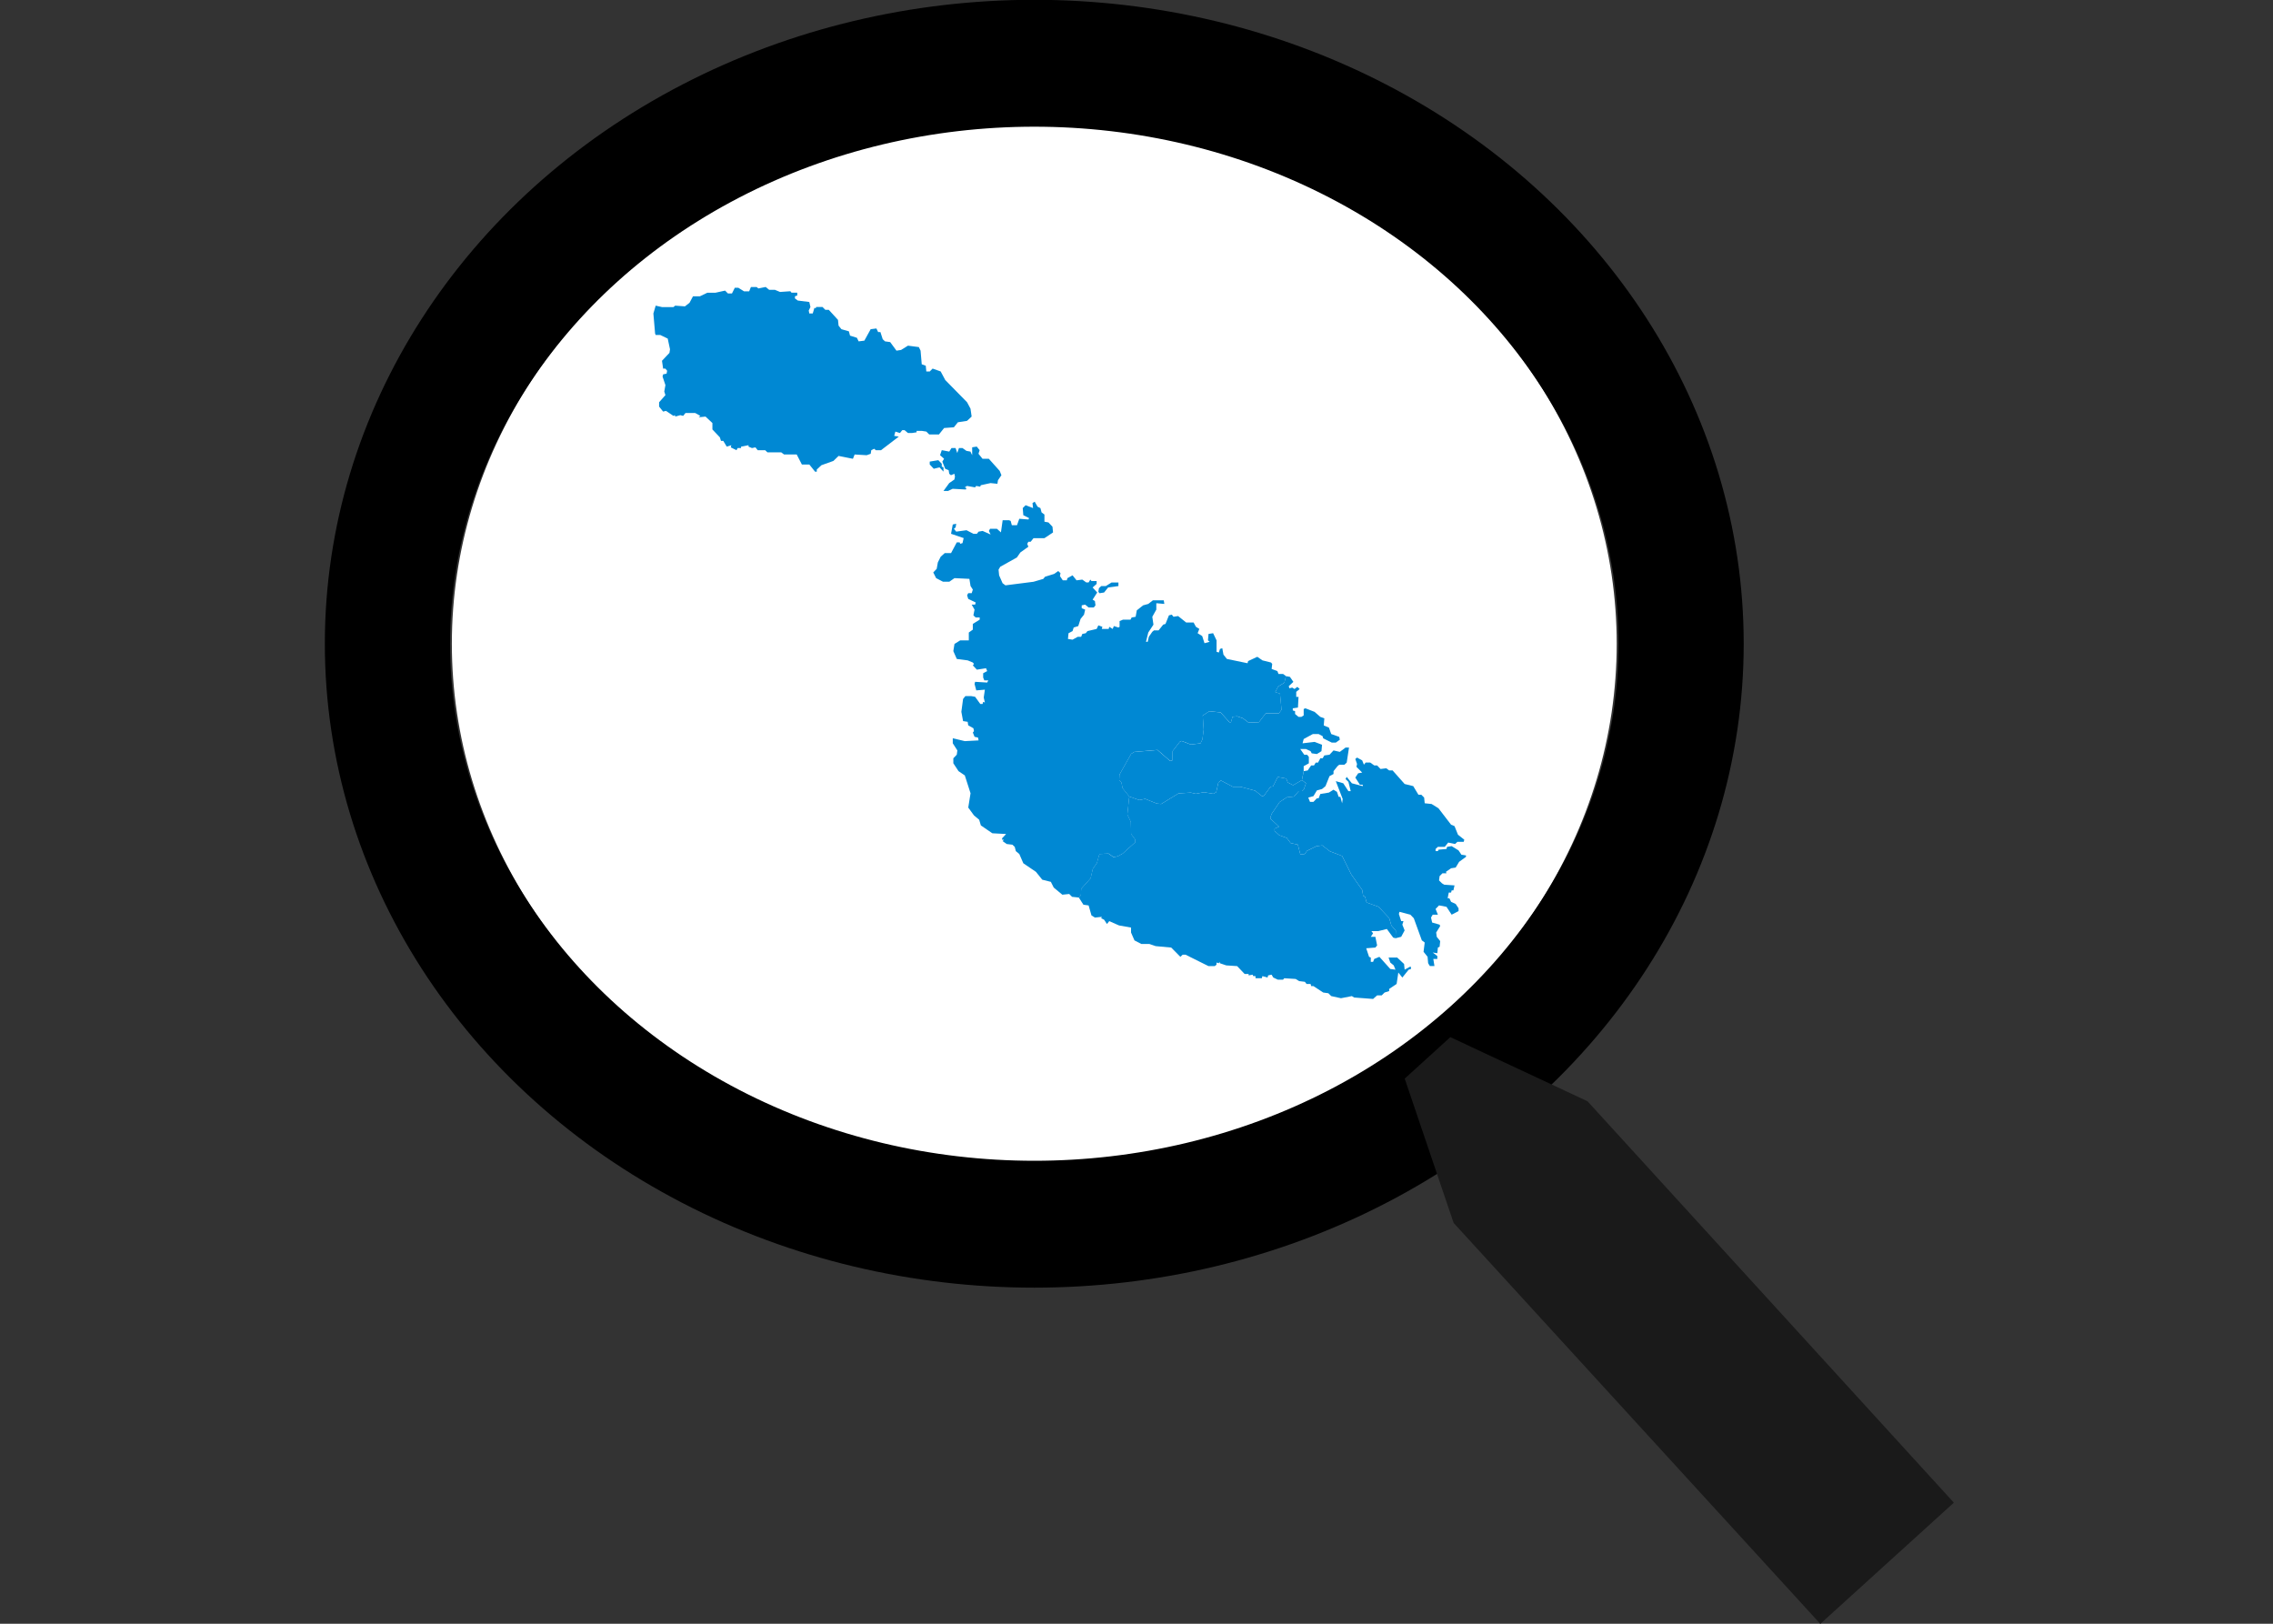 <?xml version="1.0" encoding="UTF-8" standalone="no"?>
<!-- Created for MapSVG plugin: http://mapsvg.com -->

<svg
   mapsvg:geoViewBox="14.182891 36.082376 14.576552 35.805673"
   width="70"
   height="50"
   version="1.1"
   id="svg7"
   sodipodi:docname="clinic_locations.svg"
   inkscape:version="1.1.1 (3bf5ae0, 2021-09-20)"
   xmlns:inkscape="http://www.inkscape.org/namespaces/inkscape"
   xmlns:sodipodi="http://sodipodi.sourceforge.net/DTD/sodipodi-0.dtd"
   xmlns="http://www.w3.org/2000/svg"
   xmlns:svg="http://www.w3.org/2000/svg"
   xmlns:mapsvg="http://mapsvg.com">
  <rect width="100%" height="100%" fill="#333333" stroke="none"/>
  <g
     id="g836"
     transform="matrix(0.15,0,0,0.152,8.504,-1.526)">
    <ellipse
       style="fill:#ffffff;fill-opacity:1;stroke:none;stroke-width:23.126;stroke-linecap:round;stroke-linejoin:round;stroke-miterlimit:4;stroke-dasharray:none;stroke-opacity:1;paint-order:markers stroke fill"
       id="ellipse827"
       cx="155.652"
       cy="140.451"
       rx="119.578"
       ry="105.714" />
    <path
       d="m 172.93,128.042 v 0.725 l -2.12,0.291 -0.825,1.014 -0.942,0.146 -0.235,-0.29 0.118,-0.725 0.472,-0.435 h 0.942 l 1.178,-0.725 h 1.411 z m -17.191,-16.37 0.588,1.014 0.588,0.288 0.235,0.87 0.59,0.435 v 1.45 l 0.823,0.146 0.825,0.867 0.118,1.16 -1.766,1.16 h -2.238 l -0.59,0.725 h -0.47 l -0.235,0.433 0.235,0.579 -1.648,1.16 -0.707,1.014 -3.415,1.881 -0.353,0.581 0.118,1.158 0.707,1.593 0.59,0.435 5.769,-0.727 2.001,-0.579 0.353,-0.433 1.885,-0.581 0.825,-0.579 0.47,0.435 -0.118,0.579 0.59,0.869 h 0.823 l 0.118,-0.435 1.06,-0.579 0.823,1.014 1.178,-0.146 0.825,0.579 h 0.472 l 0.353,-0.579 0.235,0.291 h 1.06 v 0.579 l -0.825,0.725 0.942,1.014 -0.942,1.448 0.47,0.291 0.118,0.867 -0.353,0.435 h -1.06 l -0.707,-0.579 -0.707,0.144 v 0.581 l 0.707,0.288 -0.235,1.014 -0.707,0.869 -0.472,1.448 -0.942,0.291 -0.235,0.725 -0.825,0.433 -0.117,1.16 0.942,0.146 1.06,-0.581 h 0.707 l 0.235,-0.579 0.707,-0.146 0.353,-0.433 1.885,-0.435 0.353,-0.725 0.825,0.291 -0.118,0.433 h 1.413 l 0.118,-0.433 0.707,0.433 0.235,-0.579 0.943,0.291 0.235,-0.146 v -1.16 l 0.707,-0.288 h 1.532 l 0.235,-0.435 0.823,-0.144 0.237,-1.304 1.297,-1.014 1.06,-0.288 0.942,-0.725 h 2.236 l 0.118,0.725 -1.648,-0.146 v 1.302 l -0.823,1.45 0.235,1.593 -1.06,1.593 -0.472,1.881 h 0.353 l 0.235,-1.014 0.707,-1.013 0.353,-0.29 h 0.942 l 0.942,-1.158 0.472,-0.146 0.707,-1.737 0.59,-0.146 0.353,0.435 0.943,-0.146 1.65,1.302 h 1.53 l 0.472,0.869 0.705,0.433 -0.353,0.869 0.943,0.581 0.472,1.448 1.06,-0.29 -0.353,-0.288 0.118,-1.304 0.942,-0.146 0.707,1.45 v 2.316 l 0.472,0.144 0.235,-0.723 0.472,-0.144 0.237,1.302 0.707,0.869 4.24,0.869 0.117,-0.435 1.885,-0.869 1.058,0.725 1.766,0.435 0.237,0.288 -0.118,1.014 1.178,0.435 0.235,0.579 h 0.942 l 0.588,0.433 v 0 l -0.324,1.331 -1.289,0.792 -0.581,1.109 0.967,0.317 0.322,3.251 -0.515,0.714 h -2.708 l -1.419,1.823 -2.127,0.08 -1.16,-0.872 -1.16,-0.397 -0.967,0.08 -0.322,1.109 h -0.322 l -1.805,-1.981 -2.32,-0.239 -1.353,0.872 0.193,2.854 -0.259,1.981 -0.386,0.792 -1.998,0.239 -1.87,-0.714 -0.386,0.158 -1.482,1.901 -0.064,1.901 -0.452,0.08 -2.579,-2.218 -4.771,0.395 -0.645,0.397 -2.386,4.199 -0.064,1.109 0.452,0.475 0.259,1.189 1.355,1.665 v 0 l -0.386,3.644 0.71,1.506 0.064,2.455 0.838,1.109 v 0.555 l -2.579,2.296 -1.031,0.554 -0.838,0.158 -1.031,-0.712 -1.87,0.08 -0.515,1.821 -0.838,1.187 -0.452,1.901 -1.934,2.138 -0.064,1.267 -0.41,0.512 v 0 l -1.411,-0.146 -0.588,-0.577 -1.413,0.146 -1.766,-1.448 -0.59,-1.156 -1.766,-0.435 -1.297,-1.592 -2.59,-1.734 -0.825,-1.881 -0.707,-0.577 -0.235,-0.869 -0.47,-0.435 -1.178,-0.142 -0.825,-0.581 0.235,-0.288 h -0.353 v -0.29 l 0.825,-0.869 -2.826,-0.146 -2.355,-1.592 -0.353,-1.156 -1.06,-0.869 -1.178,-1.592 0.47,-2.894 -1.178,-3.619 -1.295,-0.869 -1.06,-1.592 v -1.013 l 0.707,-0.723 0.118,-0.869 -0.942,-1.446 v -1.013 l 2.473,0.579 2.826,-0.146 -0.118,-0.579 -0.707,-0.146 -0.353,-0.869 0.235,-0.29 -0.118,-0.579 -1.06,-0.579 -0.118,-0.723 -0.942,-0.146 -0.353,-1.883 0.353,-2.604 0.472,-0.581 h 1.176 l 0.823,0.146 1.06,1.448 h 0.472 l 0.118,-0.433 0.353,0.146 -0.235,-1.014 0.235,-1.592 -1.766,0.146 -0.353,-1.304 0.118,-0.433 2.473,0.146 0.235,-0.435 h -0.823 l -0.235,-0.579 v -0.869 l 0.825,-0.433 -0.235,-0.581 -1.885,0.29 -0.825,-0.869 0.235,-0.29 -0.235,-0.288 -1.06,-0.435 -2.238,-0.288 -0.707,-1.593 0.235,-1.448 1.176,-0.723 h 1.766 v -1.593 l 0.823,-0.581 v -1.158 l 1.413,-0.869 v -0.435 h -0.823 l -0.47,-0.433 0.235,-1.16 -0.588,-1.013 h 0.707 l 0.118,-0.435 -1.53,-0.725 -0.235,-0.725 0.235,-0.433 h 0.707 l 0.235,-0.727 -0.472,-0.725 -0.235,-1.448 -3.061,-0.146 -1.06,0.725 h -1.297 l -1.411,-0.725 -0.59,-1.158 0.707,-0.725 0.235,-1.306 0.59,-1.158 0.823,-0.725 h 1.297 l 1.176,-2.174 h 0.59 l 0.117,0.291 0.472,-0.146 0.235,-1.013 -2.59,-0.869 0.353,-1.885 0.707,-0.146 -0.118,0.725 -0.353,0.291 0.47,0.579 2.12,-0.288 1.413,0.725 h 0.707 l 0.353,-0.435 0.825,-0.146 1.648,0.725 -0.353,-0.725 0.235,-0.433 h 1.413 l 0.823,0.725 0.353,-2.464 h 1.297 l 0.353,0.146 0.235,0.87 h 1.058 l 0.472,-1.306 1.885,0.146 0.118,-0.288 -1.176,-0.581 -0.118,-1.448 0.59,-0.579 1.53,0.579 -0.118,-1.014 z"
       title="Northern"
       id="MT_NO"
       style="fill:#0088d3;fill-opacity:1;stroke-width:0.182" />
    <path
       d="m 207.315,147.015 0.825,0.146 0.707,1.013 -0.942,0.87 0.118,0.433 0.588,-0.146 0.47,0.29 0.588,-0.433 0.472,0.433 -0.707,0.579 v 1.014 h 0.472 l -0.118,2.171 -1.06,0.146 v 0.435 l 0.472,0.142 v 0.581 l 0.707,0.579 h 0.588 l 0.472,-0.291 v -1.302 l 0.353,-0.144 1.885,0.723 1.176,1.014 0.825,0.29 -0.118,1.448 1.06,0.433 0.472,1.304 1.648,0.577 0.118,0.579 -0.825,0.579 h -0.825 l -1.765,-0.867 -0.118,-0.435 -0.825,-0.433 h -1.176 l -1.885,1.011 -0.235,0.869 2.473,-0.288 1.53,0.579 -0.118,1.302 -0.942,0.579 -1.06,-0.144 -0.235,-0.435 -0.943,-0.433 h -1.176 l 0.825,1.156 h 0.588 l 0.353,0.435 v 1.302 l -1.06,0.577 v 1.014 0 l -0.364,1.81 v 0 l -1.807,1.029 -1.094,-0.554 -0.322,-0.792 -1.741,-0.317 -0.967,1.901 -0.515,0.08 -1.355,1.821 -0.386,0.08 -1.419,-1.109 -3.03,-0.792 h -1.548 l -2.449,-1.269 -0.515,0.397 -0.452,1.981 -0.579,0.315 -1.936,-0.315 -1.675,0.315 -1.031,-0.237 -2.515,0.158 -3.546,2.14 -0.903,-0.08 -2.386,-0.951 -1.224,0.239 -2.063,-0.714 v 0 l -1.355,-1.663 -0.257,-1.189 -0.452,-0.475 0.064,-1.109 2.386,-4.199 0.645,-0.397 4.771,-0.395 2.579,2.218 0.452,-0.078 0.064,-1.903 1.484,-1.901 0.386,-0.158 1.87,0.714 1.998,-0.239 0.386,-0.792 0.259,-1.981 -0.193,-2.854 1.353,-0.871 2.322,0.237 1.805,1.981 h 0.322 l 0.322,-1.109 0.967,-0.08 1.16,0.397 1.16,0.872 2.129,-0.08 1.419,-1.823 h 2.706 l 0.517,-0.712 -0.322,-3.251 -0.967,-0.317 0.579,-1.109 1.289,-0.794 z"
       title="Central"
       id="MT_CE"
       style="fill:#0088d3;fill-opacity:1;stroke-width:0.182" />
    <path
       d="m 229.807,200.118 0.071,-1.55 -0.903,-1.029 -0.452,-1.504 -2.191,-2.296 -2.451,-0.871 -0.322,-1.187 -0.386,-0.158 -0.193,-1.187 -2.256,-3.169 -1.87,-3.722 -2.515,-0.949 -1.546,-1.189 -1.226,0.158 -1.934,0.951 -0.452,0.634 -0.901,0.08 -0.517,-1.981 -1.482,-0.317 -0.774,-1.029 -1.546,-0.555 -0.967,-0.871 v -0.475 l 0.901,-0.395 -1.805,-1.665 0.259,-0.871 1.675,-2.457 1.482,-0.951 1.484,-0.158 0.967,-1.109 h 0.708 l 0.322,-0.317 0.452,-1.268 -0.838,-0.634 v 0 l 0.364,-1.81 v 0 l 0.823,-0.146 0.707,-1.011 h 0.588 l 0.355,-0.581 h 0.472 l 0.47,-0.869 h 0.472 l 0.353,-0.579 1.058,-0.144 0.825,-0.869 1.297,0.29 1.176,-0.869 h 0.707 l -0.47,3.039 -0.472,0.435 h -1.06 l -0.353,0.288 -0.825,1.014 v 0.577 l -0.825,0.435 -0.823,2.025 -0.707,0.581 -1.06,0.288 -0.707,1.16 -1.06,0.288 0.353,0.869 h 0.707 l 0.707,-0.725 h 0.353 l 0.353,-0.869 1.766,-0.288 0.942,-0.579 0.708,0.435 0.351,1.013 h 0.353 l 0.355,1.302 0.117,-0.869 -1.413,-3.617 1.532,0.433 1.058,1.592 h 0.472 l -0.472,-1.881 -0.588,-0.579 0.237,-0.433 1.058,1.302 2.238,0.577 v -0.288 h -0.588 l -0.943,-1.446 0.59,-0.869 0.823,-0.146 -1.178,-1.158 0.12,-0.579 -0.355,-1.013 0.355,-0.29 1.058,0.579 0.353,0.869 0.355,-0.435 h 0.942 l 0.825,0.581 h 0.588 l 0.707,0.723 1.176,-0.146 0.588,0.433 h 0.707 l 2.473,2.752 1.766,0.432 1.062,1.737 h 0.588 l 0.588,0.579 0.118,1.158 1.413,0.146 1.411,0.867 2.591,3.327 0.707,0.29 0.707,1.737 1.295,1.013 -0.117,0.433 h -1.297 l -0.47,0.435 -1.415,-0.29 -0.705,0.867 h -1.413 l -0.472,0.433 v 0.435 h 0.472 l 0.117,-0.29 1.65,-0.146 0.117,-0.433 0.942,-0.144 1.415,0.867 0.588,0.869 0.942,0.146 v 0.288 l -1.413,1.013 -0.707,1.158 -0.942,0.144 -1.06,0.723 0.118,0.29 h -0.825 l -0.588,0.577 -0.118,0.869 0.59,0.581 0.47,0.288 2.12,0.144 -0.235,1.014 h -0.355 l -0.117,0.432 h -0.472 l -0.235,1.158 h 0.353 l 0.353,0.723 0.942,0.433 0.59,0.869 v 0.577 l -1.415,0.725 -1.058,-1.592 -1.532,-0.29 -0.707,0.723 0.472,1.158 h -1.06 l -0.353,0.577 0.235,1.014 1.532,0.432 0.117,0.29 -0.823,1.302 0.117,0.867 0.707,0.869 -0.117,1.155 -0.353,0.146 -0.118,1.158 -0.942,-0.146 0.942,0.723 v 0.577 h -0.825 l 0.237,1.446 h -0.942 l -0.355,-0.577 -0.117,-1.302 -0.825,-1.013 0.237,-1.879 -0.59,-0.433 -1.648,-4.482 -0.707,-0.723 -2.236,-0.579 -0.118,0.433 0.47,1.446 h 0.472 l -0.235,0.723 0.47,1.158 -0.707,1.3 z"
       title="Southern"
       id="MT_SO"
       style="fill:#0088d3;fill-opacity:1;stroke-width:0.182" />
    <path
       d="m 210.602,168.078 0.838,0.634 -0.452,1.268 -0.322,0.317 h -0.708 l -0.967,1.109 -1.484,0.158 -1.482,0.951 -1.675,2.457 -0.259,0.871 1.805,1.665 -0.901,0.395 v 0.475 l 0.967,0.871 1.546,0.555 0.774,1.029 1.482,0.317 0.517,1.981 0.901,-0.08 0.452,-0.634 1.934,-0.951 1.226,-0.158 1.546,1.189 2.515,0.949 1.87,3.722 2.256,3.169 0.193,1.187 0.386,0.158 0.322,1.187 2.451,0.871 2.191,2.296 0.452,1.504 0.903,1.029 -0.071,1.55 v 0 l -0.472,-0.144 -1.295,-1.736 -1.766,0.432 h -1.413 l 0.353,0.435 -0.472,0.723 h 0.942 l 0.355,1.736 -0.355,0.433 -1.883,0.146 0.588,1.734 0.353,0.146 v 0.869 h 0.472 l 0.237,-0.581 1.058,-0.433 2.236,2.459 1.062,0.144 -0.353,-0.867 -0.708,-0.579 -0.351,-1.011 h 1.766 l 1.413,1.3 0.117,1.156 1.06,-0.579 h 0.237 v 0.435 l -0.472,0.146 -1.295,1.59 -0.825,-1.013 -0.353,2.313 -1.532,1.013 v 0.433 l -0.942,0.29 -0.588,0.577 h -0.942 l -0.825,0.723 -3.886,-0.29 -0.472,-0.288 -2.236,0.432 -2.001,-0.432 -0.59,-0.577 -1.058,-0.146 -2.003,-1.302 h -0.472 l -0.117,-0.433 h -0.825 l -0.353,-0.435 -1.176,-0.142 -0.707,-0.435 -2.355,-0.144 -0.237,0.29 h -1.06 l -0.942,-0.433 -0.353,-0.579 -0.707,0.144 -0.118,0.435 -1.06,-0.29 -0.117,0.433 h -1.297 v -0.433 h -0.47 l -0.118,-0.29 -0.825,0.144 v -0.29 h -0.823 l -1.532,-1.59 -2.238,-0.144 -1.295,-0.433 -0.117,-0.288 -0.118,0.288 -0.472,-0.146 v 0.435 l -0.353,0.288 h -1.295 l -4.709,-2.313 h -0.59 l -0.47,0.433 -1.885,-1.879 -3.18,-0.288 -1.295,-0.435 h -1.65 l -1.413,-0.723 -0.705,-1.59 v -1.013 l -2.473,-0.433 -2.001,-0.869 -0.472,0.579 -0.588,-0.869 -0.588,-0.288 0.117,-0.29 -1.413,0.144 -0.707,-0.435 -0.588,-2.023 -1.062,-0.144 -0.942,-1.446 v 0 l 0.41,-0.512 0.066,-1.268 1.934,-2.138 0.45,-1.901 0.84,-1.187 0.515,-1.821 1.868,-0.08 1.033,0.714 0.838,-0.158 1.031,-0.555 2.581,-2.296 v -0.554 l -0.84,-1.109 -0.064,-2.455 -0.708,-1.506 0.386,-3.644 v 0 l 2.063,0.714 1.224,-0.239 2.386,0.951 0.903,0.08 3.546,-2.14 2.515,-0.158 1.031,0.237 1.675,-0.315 1.936,0.315 0.579,-0.315 0.452,-1.981 0.515,-0.397 2.449,1.269 h 1.548 l 3.03,0.792 1.419,1.109 0.386,-0.08 1.355,-1.821 0.515,-0.08 0.967,-1.901 1.741,0.317 0.322,0.792 1.094,0.554 z"
       title="South Eastern"
       id="MT_SE"
       style="fill:#0088d3;fill-opacity:1;stroke-width:0.182" />
    <path
       d="m 135.954,103.264 0.707,0.727 v 0.579 l 0.353,0.146 v 0.87 l -0.823,-0.87 -1.178,0.288 -0.825,-0.87 v -0.579 z m 7.891,-2.752 0.588,0.725 -0.235,0.725 0.825,1.014 h 1.295 l 2.236,2.464 0.353,0.871 -0.707,1.013 -0.117,0.725 -1.413,-0.144 -2.001,0.433 -0.118,0.291 -0.825,-0.146 -0.235,0.291 -1.648,-0.291 -0.472,0.291 0.353,0.144 -0.118,0.291 -2.708,-0.146 -0.943,0.435 h -0.942 l 1.178,-1.593 1.06,-0.725 0.118,-0.581 -0.118,-0.579 -0.707,0.291 -0.353,-0.291 -0.118,-0.725 -0.707,-0.291 -0.588,-1.45 0.353,-0.579 -0.823,-0.725 0.353,-1.014 1.532,0.291 0.47,-0.725 h 0.825 l 0.353,1.013 0.353,-1.013 h 0.707 l 0.825,0.579 0.823,0.146 0.353,0.725 v -1.595 z m -43.335,-32.338 0.707,0.579 h 1.178 l 1.06,0.433 2.12,-0.146 0.235,0.291 h 1.178 v 0.581 l -0.472,0.146 v 0.437 l 0.59,0.433 2.355,0.291 0.235,1.014 -0.351,0.727 0.117,0.579 h 0.708 l 0.353,-1.162 0.235,0.146 0.118,-0.291 h 1.297 l 0.588,0.581 h 0.707 l 1.885,2.031 0.118,1.162 0.59,0.725 1.53,0.433 0.235,0.87 1.411,0.437 0.353,0.725 1.176,-0.146 1.297,-2.32 1.178,-0.146 0.353,0.725 h 0.47 l 0.472,1.45 0.472,0.437 1.058,0.144 1.297,1.741 0.942,-0.146 1.413,-0.869 2.238,0.29 0.353,0.725 0.237,2.757 0.825,0.29 0.118,1.162 h 0.707 l 0.588,-0.579 1.65,0.579 0.942,1.741 4.474,4.495 0.707,1.306 0.235,1.595 -0.942,0.869 -1.883,0.291 -0.823,1.016 -2.003,0.146 -1.06,1.304 h -2.001 l -0.588,-0.579 -0.942,-0.146 h -1.06 v 0.291 l -0.942,0.144 h -0.825 l -0.707,-0.579 h -0.47 l -0.472,0.579 -0.942,-0.288 -0.237,0.87 0.942,0.144 -3.65,2.755 h -1.06 l -0.353,-0.291 -0.588,0.291 -0.118,0.725 -0.825,0.291 -2.471,-0.146 -0.353,0.871 -2.945,-0.579 -1.06,1.013 -2.471,0.871 -0.942,0.87 v 0.435 h -0.353 l -1.178,-1.451 h -1.53 l -1.06,-2.029 h -2.59 l -0.59,-0.435 h -2.825 l -0.47,-0.433 h -1.532 l -0.47,-0.579 -0.707,0.146 -0.707,-0.291 v -0.291 l -1.53,0.291 v 0.291 h -0.707 l -0.235,0.433 -1.178,-0.579 0.118,-0.435 -0.942,0.291 -0.707,-1.16 h -0.472 l -0.235,-0.725 -1.53,-1.595 v -1.304 l -1.413,-1.304 -1.413,0.144 0.353,-0.288 -1.06,-0.581 H 84.041 l -0.472,0.581 -0.588,-0.146 -1.06,0.291 v -0.291 l -0.353,0.146 -1.53,-1.016 -0.588,0.146 -0.825,-1.016 v -0.87 l 1.297,-1.45 -0.235,-0.725 0.235,-1.304 -0.59,-1.741 0.118,-0.435 0.707,-0.146 0.118,-0.579 -0.353,-0.433 h -0.47 l -0.235,-1.595 1.53,-1.595 0.118,-0.725 -0.472,-2.176 -1.53,-0.725 h -0.942 l -0.118,-0.29 -0.353,-4.061 0.472,-1.595 1.297,0.29 h 2.355 l 0.353,-0.29 2.001,0.146 0.942,-0.725 0.707,-1.308 h 1.413 l 1.53,-0.725 h 1.648 l 2.003,-0.433 0.588,0.579 h 0.823 l 0.59,-1.162 h 0.707 l 1.178,0.725 h 1.06 l 0.353,-0.869 h 1.178 l 0.353,0.29 z"
       title="Gozo"
       id="MT_GO"
       style="fill:#0088d3;fill-opacity:1;stroke-width:0.182" />
    <ellipse
       style="fill:none;stroke:#000000;stroke-width:25.705;stroke-linecap:round;stroke-linejoin:round;stroke-miterlimit:4;stroke-dasharray:none;stroke-opacity:1;paint-order:markers stroke fill"
       id="path846"
       cx="155.652"
       cy="140.451"
       rx="132.8"
       ry="117.598" />
    <path
       id="rect994"
       style="fill:#1a1a1a;fill-opacity:1;stroke:none;stroke-width:8.751;stroke-linecap:round;stroke-linejoin:round;stroke-miterlimit:4;stroke-dasharray:none;stroke-opacity:1;paint-order:markers stroke fill"
       d="m 269.235,233.138 -28.164,-12.988 -9.367,8.403 10.045,29.235 75.283,81.224 27.417,-24.554 z"
       sodipodi:nodetypes="ccccccc" />
  </g>
</svg>
